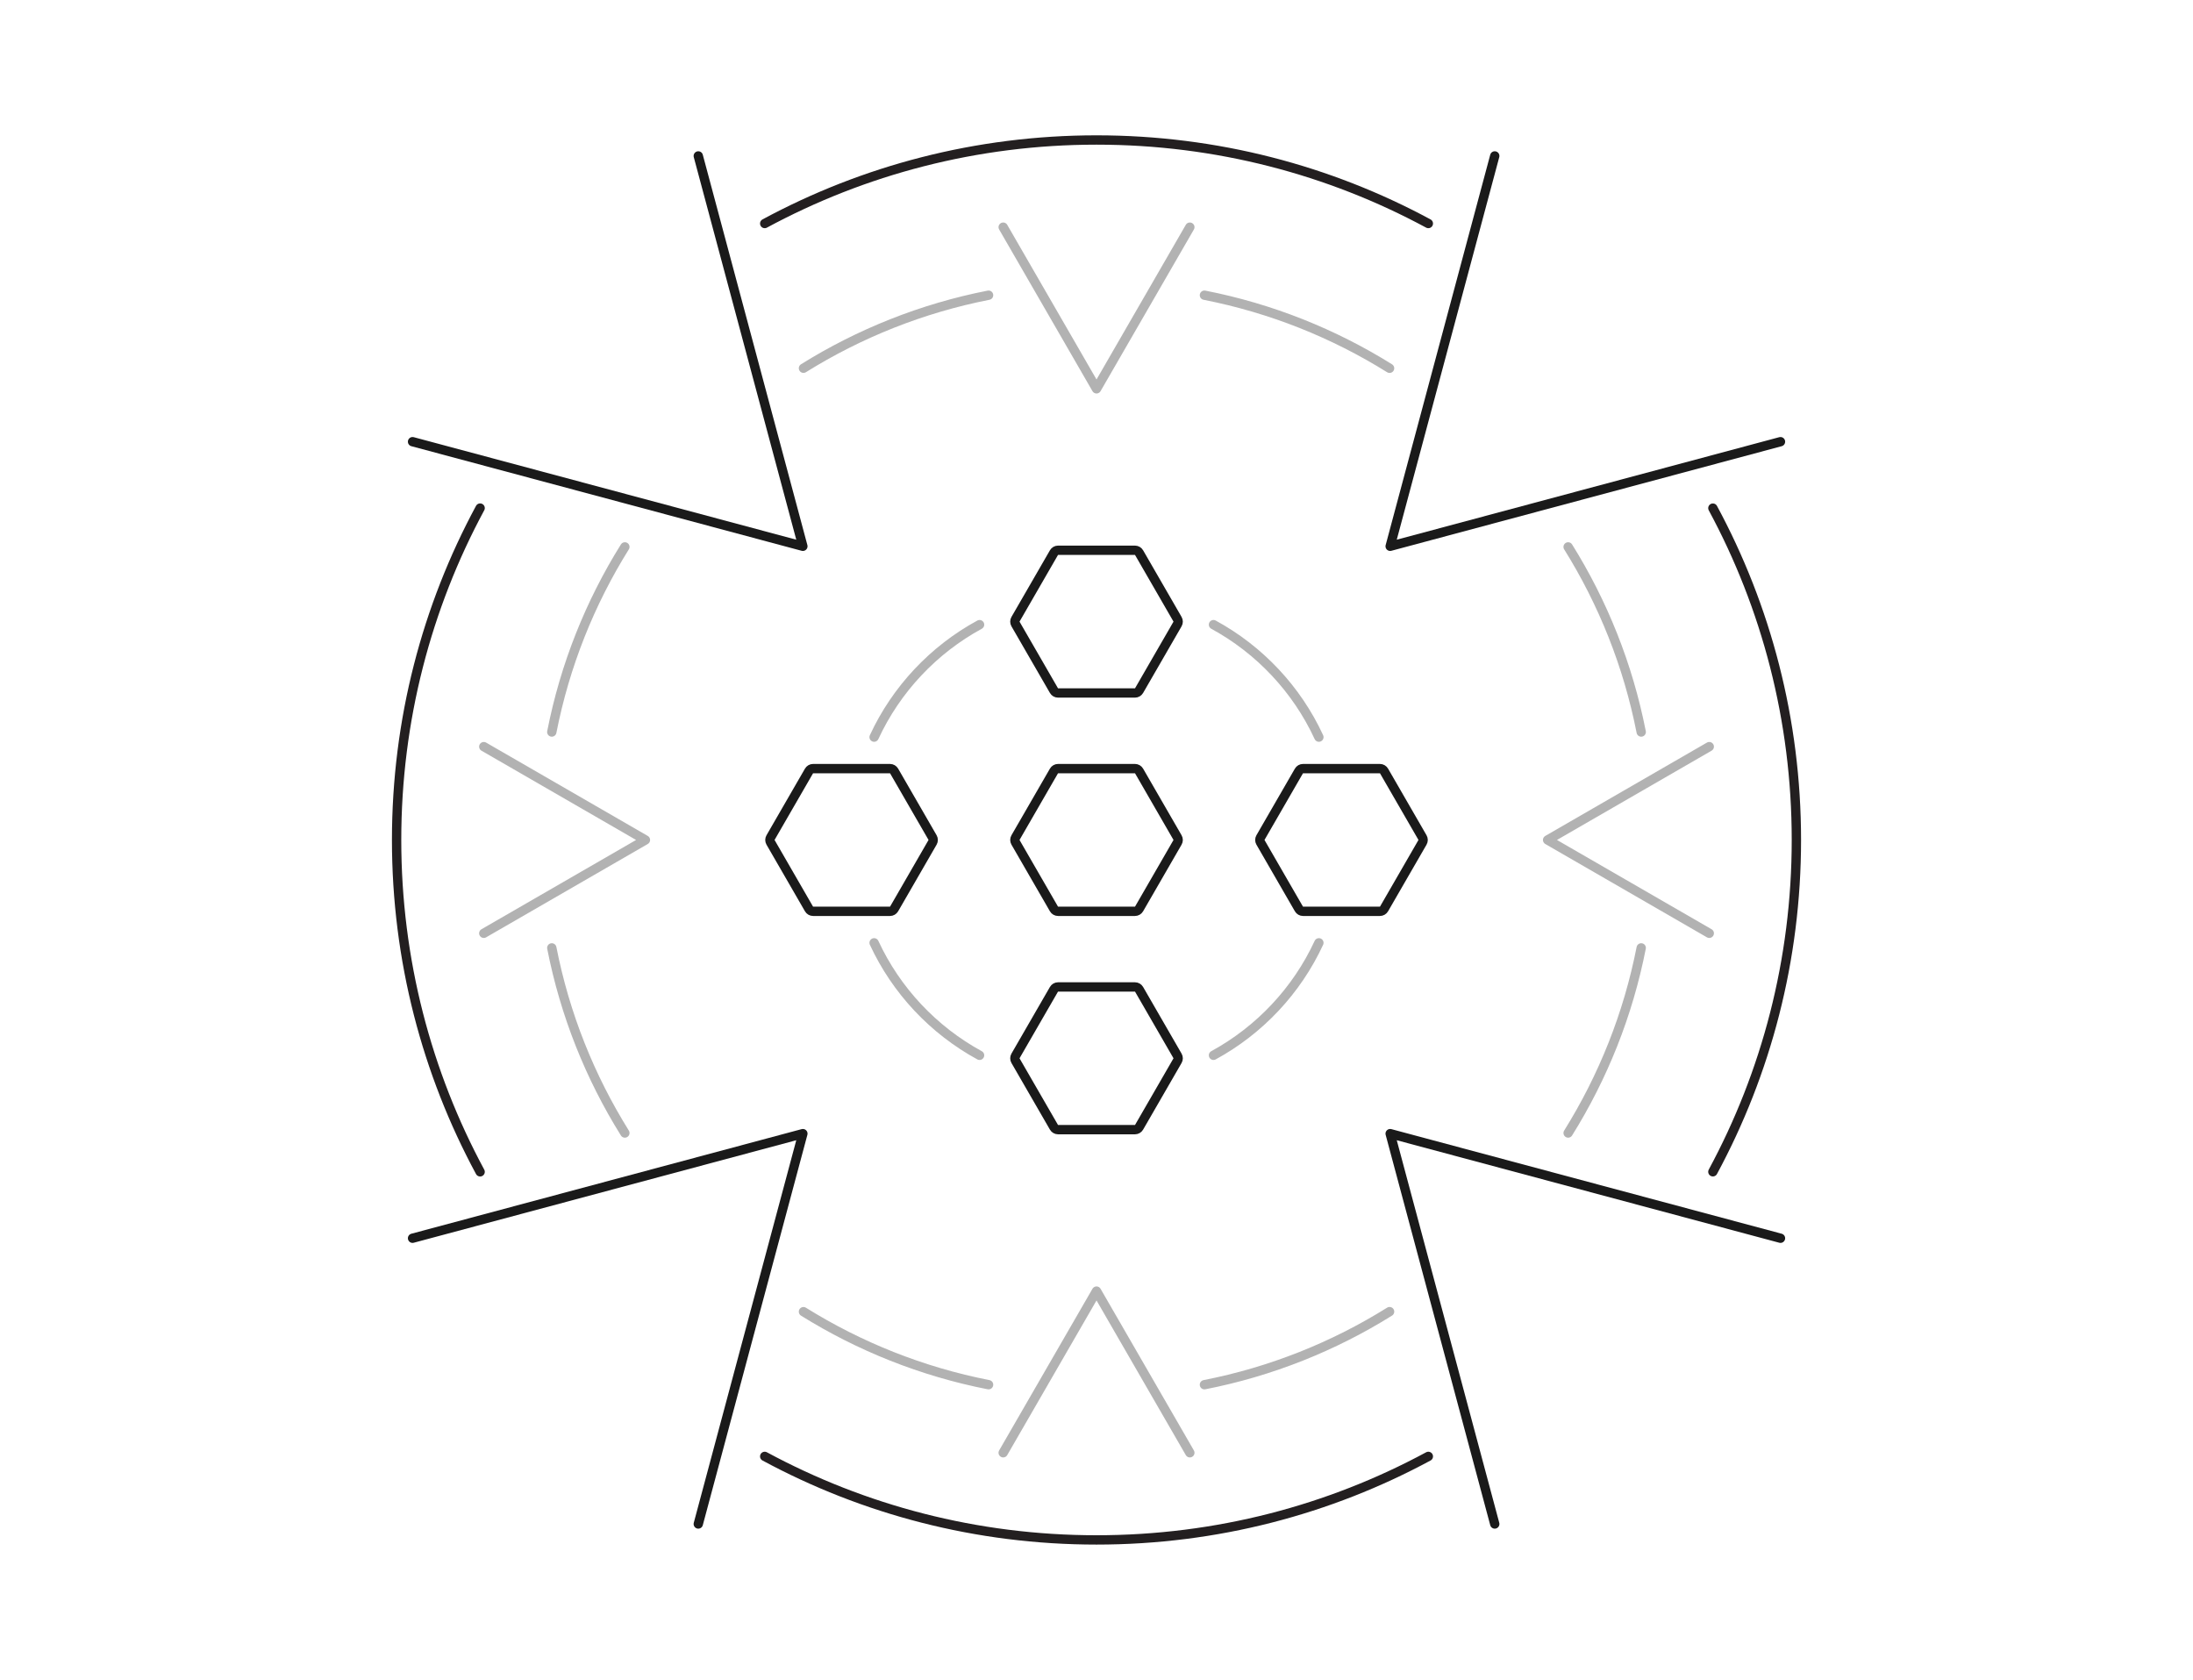 <svg width="470" height="360" viewBox="0 0 470 360" fill="none" xmlns="http://www.w3.org/2000/svg">
<mask id="mask0" mask-type="alpha" maskUnits="userSpaceOnUse" x="0" y="0" width="470" height="360">
<rect width="470" height="360" fill="white"/>
</mask>
<g mask="url(#mask0)">
<path d="M163.891 312.101C185.051 323.521 209.271 330 235 330C260.741 330 284.961 323.521 306.12 312.101" stroke="#231F20" stroke-width="2" stroke-linecap="round" stroke-linejoin="round"/>
<path d="M163.891 47.9C185.051 36.48 209.271 30 235 30C260.741 30 284.961 36.48 306.12 47.9" stroke="#231F20" stroke-width="2" stroke-linecap="round" stroke-linejoin="round"/>
<path d="M102.9 251.12C91.48 229.95 85 205.73 85 180C85 154.27 91.48 130.05 102.9 108.88" stroke="#231F20" stroke-width="2" stroke-linecap="round" stroke-linejoin="round"/>
<path d="M367.1 108.89C378.52 130.05 384.999 154.27 384.999 180C384.999 205.73 378.52 229.95 367.1 251.11" stroke="#231F20" stroke-width="2" stroke-linecap="round" stroke-linejoin="round"/>
<path d="M258.131 296.74C272.45 293.929 285.841 288.55 297.811 281.08" stroke="#B2B2B2" stroke-width="2" stroke-linecap="round" stroke-linejoin="round"/>
<path d="M118.26 156.87C121.07 142.56 126.449 129.17 133.92 117.2" stroke="#B2B2B2" stroke-width="2" stroke-linecap="round" stroke-linejoin="round"/>
<path d="M172.199 78.91C184.17 71.45 197.559 66.07 211.869 63.26" stroke="#B2B2B2" stroke-width="2" stroke-linecap="round" stroke-linejoin="round"/>
<path d="M118.26 203.13C121.07 217.441 126.449 230.83 133.92 242.8" stroke="#B2B2B2" stroke-width="2" stroke-linecap="round" stroke-linejoin="round"/>
<path d="M172.199 281.09C184.17 288.55 197.559 293.93 211.869 296.74" stroke="#B2B2B2" stroke-width="2" stroke-linecap="round" stroke-linejoin="round"/>
<path d="M258.131 63.26C272.45 66.07 285.841 71.45 297.811 78.92" stroke="#B2B2B2" stroke-width="2" stroke-linecap="round" stroke-linejoin="round"/>
<path d="M336.08 242.8C343.551 230.83 348.931 217.441 351.74 203.13" stroke="#B2B2B2" stroke-width="2" stroke-linecap="round" stroke-linejoin="round"/>
<path d="M336.08 117.2C343.551 129.17 348.931 142.56 351.74 156.87" stroke="#B2B2B2" stroke-width="2" stroke-linecap="round" stroke-linejoin="round"/>
<path d="M238.129 195.292H243.249C243.609 195.292 243.942 195.1 244.123 194.788L252.368 180.506C252.549 180.194 252.549 179.809 252.368 179.497L244.123 165.215C243.942 164.903 243.609 164.711 243.249 164.711H226.758C226.398 164.711 226.065 164.903 225.885 165.215L217.639 179.497C217.459 179.809 217.459 180.194 217.639 180.506L225.885 194.788C226.065 195.1 226.398 195.292 226.758 195.292H238.129" stroke="#1A1A1A" stroke-width="2" stroke-linecap="round" stroke-linejoin="round"/>
<path d="M238.129 242.081H243.249C243.609 242.081 243.942 241.889 244.123 241.576L252.368 227.295C252.549 226.982 252.549 226.598 252.368 226.286L244.123 212.004C243.942 211.691 243.609 211.5 243.249 211.5H226.758C226.398 211.5 226.065 211.691 225.885 212.004L217.639 226.286C217.459 226.598 217.459 226.982 217.639 227.295L225.885 241.576C226.065 241.889 226.398 242.081 226.758 242.081H238.129" stroke="#1A1A1A" stroke-width="2" stroke-linecap="round" stroke-linejoin="round"/>
<path d="M238.129 148.503H243.249C243.609 148.503 243.942 148.311 244.123 147.999L252.368 133.717C252.549 133.405 252.549 133.02 252.368 132.708L244.123 118.426C243.942 118.114 243.609 117.922 243.249 117.922H226.758C226.398 117.922 226.065 118.114 225.885 118.426L217.639 132.708C217.459 133.02 217.459 133.405 217.639 133.717L225.885 147.999C226.065 148.311 226.398 148.503 226.758 148.503H238.129" stroke="#1A1A1A" stroke-width="2" stroke-linecap="round" stroke-linejoin="round"/>
<path d="M185.629 195.292H190.749C191.109 195.292 191.442 195.1 191.623 194.788L199.868 180.506C200.049 180.194 200.049 179.809 199.868 179.497L191.623 165.215C191.442 164.903 191.109 164.711 190.749 164.711H174.258C173.898 164.711 173.565 164.903 173.385 165.215L165.139 179.497C164.959 179.809 164.959 180.194 165.139 180.506L173.385 194.788C173.565 195.1 173.898 195.292 174.258 195.292H185.629" stroke="#1A1A1A" stroke-width="2" stroke-linecap="round" stroke-linejoin="round"/>
<path d="M290.629 195.292H295.749C296.109 195.292 296.442 195.1 296.623 194.788L304.868 180.506C305.049 180.194 305.049 179.809 304.868 179.497L296.623 165.215C296.442 164.903 296.109 164.711 295.749 164.711H279.258C278.898 164.711 278.565 164.903 278.385 165.215L270.139 179.497C269.959 179.809 269.959 180.194 270.139 180.506L278.385 194.788C278.565 195.1 278.898 195.292 279.258 195.292H290.629" stroke="#1A1A1A" stroke-width="2" stroke-linecap="round" stroke-linejoin="round"/>
<path d="M187.338 157.965C192.09 147.704 200.061 139.239 209.938 133.862" stroke="#B2B2B2" stroke-width="2" stroke-linecap="round" stroke-linejoin="round"/>
<path d="M260.072 226.148C269.949 220.76 277.92 212.295 282.662 202.044" stroke="#B2B2B2" stroke-width="2" stroke-linecap="round" stroke-linejoin="round"/>
<path d="M260.072 133.862C269.949 139.239 277.92 147.704 282.662 157.965" stroke="#B2B2B2" stroke-width="2" stroke-linecap="round" stroke-linejoin="round"/>
<path d="M187.338 202.045C192.09 212.296 200.061 220.761 209.938 226.149" stroke="#B2B2B2" stroke-width="2" stroke-linecap="round" stroke-linejoin="round"/>
<path d="M381.589 265.35L297.938 242.936L320.351 326.587" stroke="#1A1A1A" stroke-width="2" stroke-linecap="round" stroke-linejoin="round"/>
<path d="M88.418 94.653L172.069 117.068L149.655 33.416" stroke="#1A1A1A" stroke-width="2" stroke-linecap="round" stroke-linejoin="round"/>
<path d="M149.655 326.587L172.069 242.936L88.418 265.35" stroke="#1A1A1A" stroke-width="2" stroke-linecap="round" stroke-linejoin="round"/>
<path d="M320.351 33.416L297.938 117.068L381.589 94.653" stroke="#1A1A1A" stroke-width="2" stroke-linecap="round" stroke-linejoin="round"/>
<path d="M255.004 311.322L235.004 276.681L215.004 311.322" stroke="#B2B2B2" stroke-width="2" stroke-linecap="round" stroke-linejoin="round"/>
<path d="M215.004 48.681L235.004 83.322L255.004 48.681" stroke="#B2B2B2" stroke-width="2" stroke-linecap="round" stroke-linejoin="round"/>
<path d="M103.684 200.002L138.326 180.002L103.684 160.002" stroke="#B2B2B2" stroke-width="2" stroke-linecap="round" stroke-linejoin="round"/>
<path d="M366.325 160.001L331.684 180.001L366.325 200.001" stroke="#B2B2B2" stroke-width="2" stroke-linecap="round" stroke-linejoin="round"/>
</g>
</svg>
